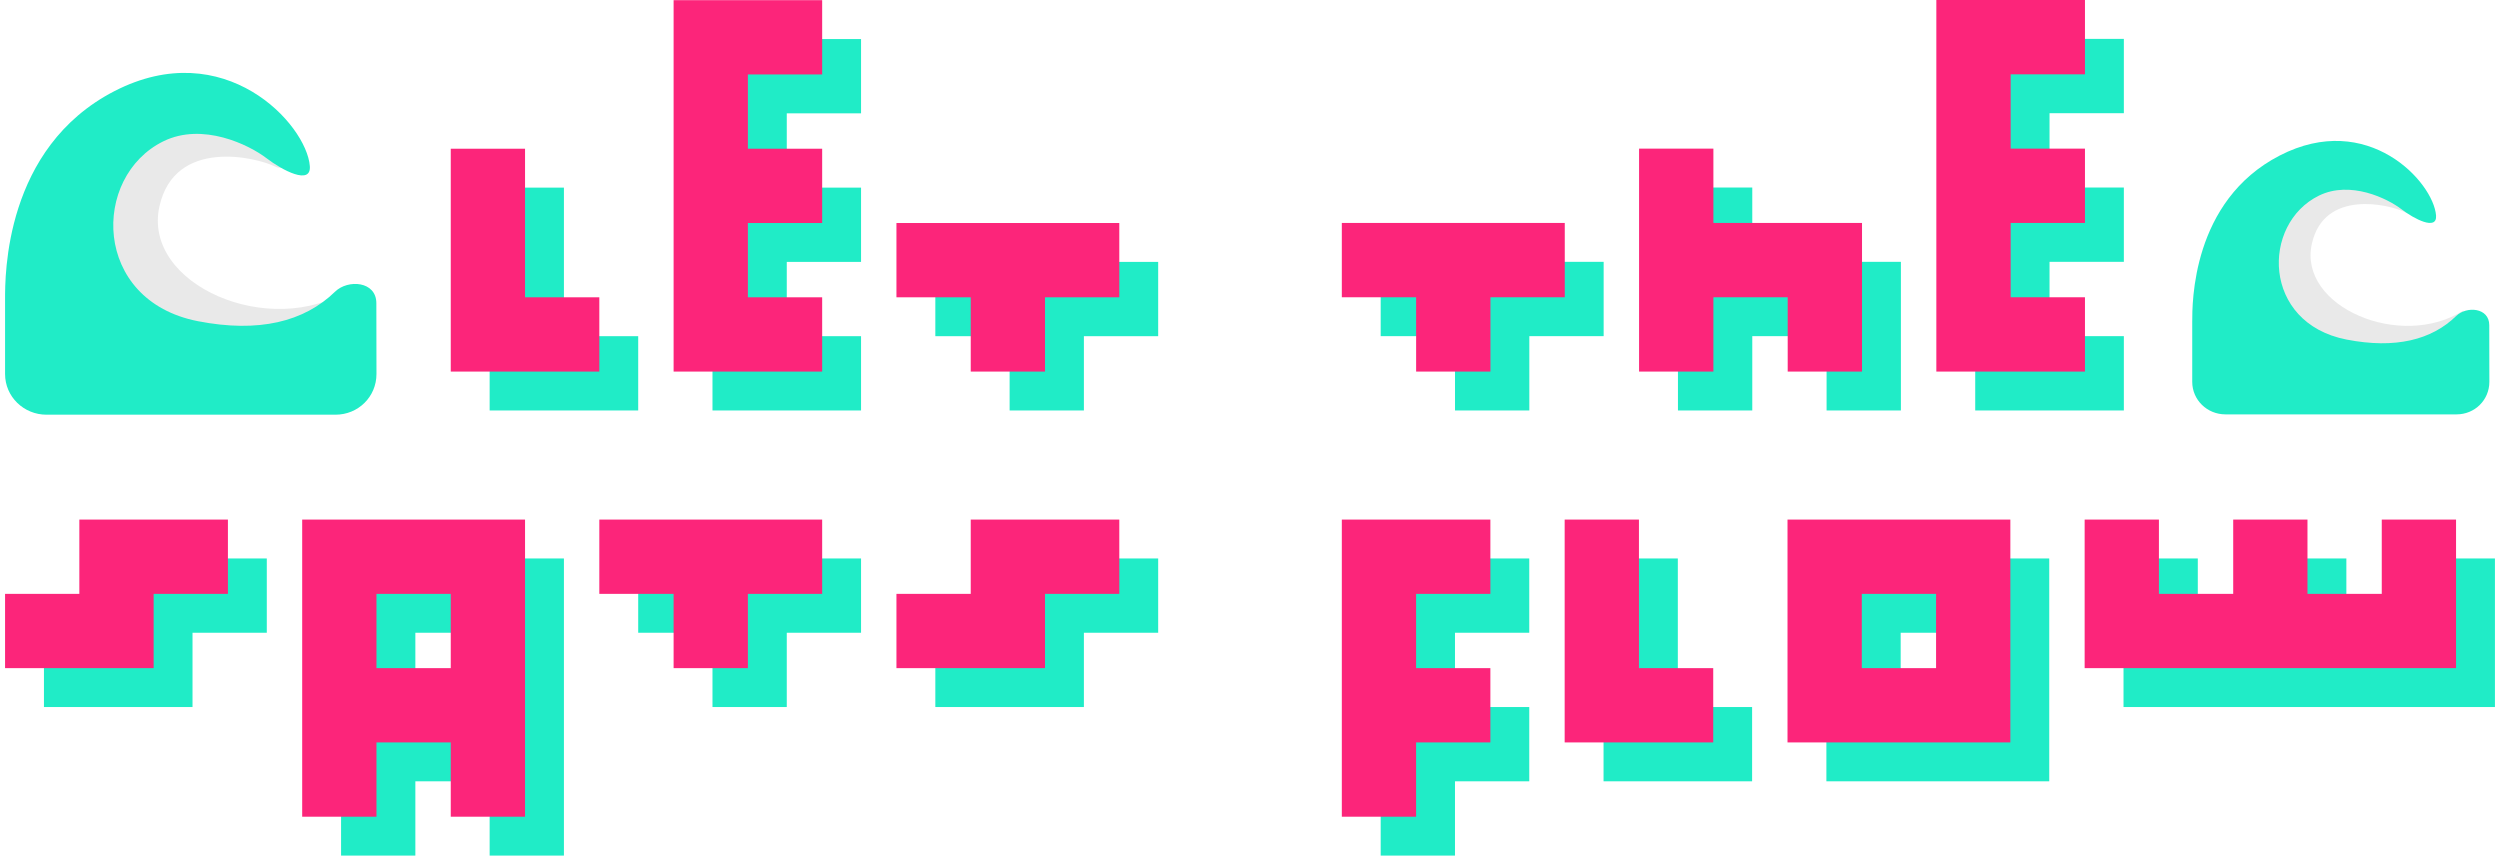 <svg width="224" height="77" viewBox="0 0 224 77" fill="none" xmlns="http://www.w3.org/2000/svg">
<path fill-rule="evenodd" clip-rule="evenodd" d="M50.527 50.038H30.56V76.661H37.216V70.005H43.872V76.661H50.527V50.038ZM123.71 50.038H137.022V56.694H130.366V63.35H137.022V70.005H130.366V76.661H123.71V50.038ZM150.333 63.35H156.989V70.005H143.678V50.038H150.333V63.35ZM183.612 50.038H163.645V70.005H183.612V50.038ZM23.905 50.038H10.593V56.694H3.938V63.35H17.249V56.694H23.905V50.038ZM37.216 56.694V63.35H43.872V56.694H37.216ZM63.839 56.694V63.35H70.495V56.694H77.15V50.038H57.183V56.694H63.839ZM190.267 63.35V50.038H196.923V56.694H203.579V50.038H210.234V56.694H216.89V50.038H223.546V63.35H190.267ZM103.773 50.038H90.462V56.694H83.806V63.35H97.117V56.694H103.773V50.038ZM170.3 56.694V63.35H176.956V56.694H170.3ZM157.004 23.46V16.802H150.345V36.778H157.004V30.119H163.662V36.778H170.321V23.46H157.004ZM63.839 3.499H77.15V10.155H70.495V16.811H77.15V23.466H70.495V30.122H77.15V36.778H63.839V3.499ZM50.527 30.122H57.183V36.778H43.872V16.811H50.527V30.122ZM130.369 30.119V36.778H137.028V30.119H143.687V23.46H123.71V30.119H130.369ZM90.462 30.122V36.778H97.117V30.122H103.773V23.466H83.806V30.122H90.462ZM176.98 36.778V3.484H190.297V10.143H183.638V16.802H190.297V23.46H183.638V30.119H190.297V36.778H176.98Z" fill="#20ECC7"/>
<path fill-rule="evenodd" clip-rule="evenodd" d="M120.227 46.554H133.538V53.21H126.882V59.865H133.538V66.521H126.882V73.177H120.227V46.554ZM47.044 46.554H27.076V73.177H33.732V66.521H40.388V73.177H47.044V46.554ZM146.849 59.865H153.505V66.521H140.194V46.554H146.849V59.865ZM180.128 46.554H160.161V66.521H180.128V46.554ZM20.421 46.554H7.109V53.21H0.454V59.865H13.765V53.21H20.421V46.554ZM33.732 53.21V59.865H40.388V53.21H33.732ZM193.439 53.21H200.095V46.554H206.75V53.21H213.406V46.554H220.062V59.865H186.784V46.554H193.439V53.21ZM60.355 53.21V59.865H67.01V53.21H73.666V46.554H53.699V53.21H60.355ZM100.289 46.554H86.978V53.21H80.322V59.865H93.633V53.21H100.289V46.554ZM166.816 53.21V59.865H173.472V53.21H166.816ZM153.52 19.976V13.317H146.861V33.293H153.52V26.635H160.178V33.293H166.837V19.976H153.52ZM60.355 0.015H73.666V6.67H67.01V13.326H73.666V19.982H67.01V26.638H73.666V33.293H60.355V0.015ZM47.044 26.638H53.699V33.293H40.388V13.326H47.044V26.638ZM86.978 26.638V33.293H93.633V26.638H100.289V19.982H80.322V26.638H86.978ZM126.885 26.635V33.293H133.544V26.635H140.203V19.976H120.227V26.635H126.885ZM173.496 33.293V0H186.813V6.659H180.154V13.317H186.813V19.976H180.154V26.635H186.813V33.293H173.496Z" fill="#FC257A"/>
<path d="M31.271 25.948C24.281 30.455 12.726 25.543 14.285 18.496C15.652 12.317 22.992 14.093 24.662 14.927C26.331 15.761 25.321 11.332 21.449 10.002C16.205 8.202 9.786 8.584 7.757 17.629C6.371 23.81 9.086 32.476 19.515 32.592C29.943 32.708 31.271 25.948 31.271 25.948Z" fill="#E9E9E9"/>
<path d="M33.721 27.167C33.721 25.184 31.175 25.01 30.023 26.133C27.256 28.831 23.181 29.842 17.731 28.778C8.256 26.929 8.171 15.823 14.65 12.655C18.154 10.941 22.312 12.97 23.893 14.185C25.268 15.242 27.899 16.644 27.761 14.88C27.467 11.125 20.108 3.084 10.248 8.168C0.388 13.252 0.454 24.727 0.454 26.807V33.509C0.454 35.551 2.13 37.157 4.172 37.157H30.056C32.098 37.157 33.732 35.551 33.732 33.509C33.732 33.509 33.728 27.173 33.721 27.167Z" fill="#20ECC7"/>
<path d="M220.73 27.812C215.137 31.417 205.893 27.488 207.141 21.85C208.235 16.907 214.107 18.328 215.442 18.995C216.778 19.662 215.969 16.119 212.872 15.056C208.677 13.615 203.542 13.92 201.919 21.157C200.809 26.102 202.982 33.035 211.324 33.127C219.667 33.22 220.73 27.812 220.73 27.812Z" fill="#E9E9E9"/>
<path d="M223.038 29.136C223.038 27.549 221.001 27.41 220.08 28.308C217.866 30.467 214.606 31.275 210.246 30.424C202.666 28.945 202.599 20.061 207.781 17.526C210.585 16.155 213.911 17.778 215.176 18.75C216.276 19.595 218.381 20.717 218.27 19.306C218.035 16.302 212.148 9.869 204.26 13.937C196.372 18.004 196.424 27.184 196.424 28.848V34.209C196.424 35.843 197.766 37.128 199.399 37.128H220.106C221.74 37.128 223.047 35.843 223.047 34.209C223.047 34.209 223.044 29.14 223.038 29.136Z" fill="#20ECC7"/>
</svg>

